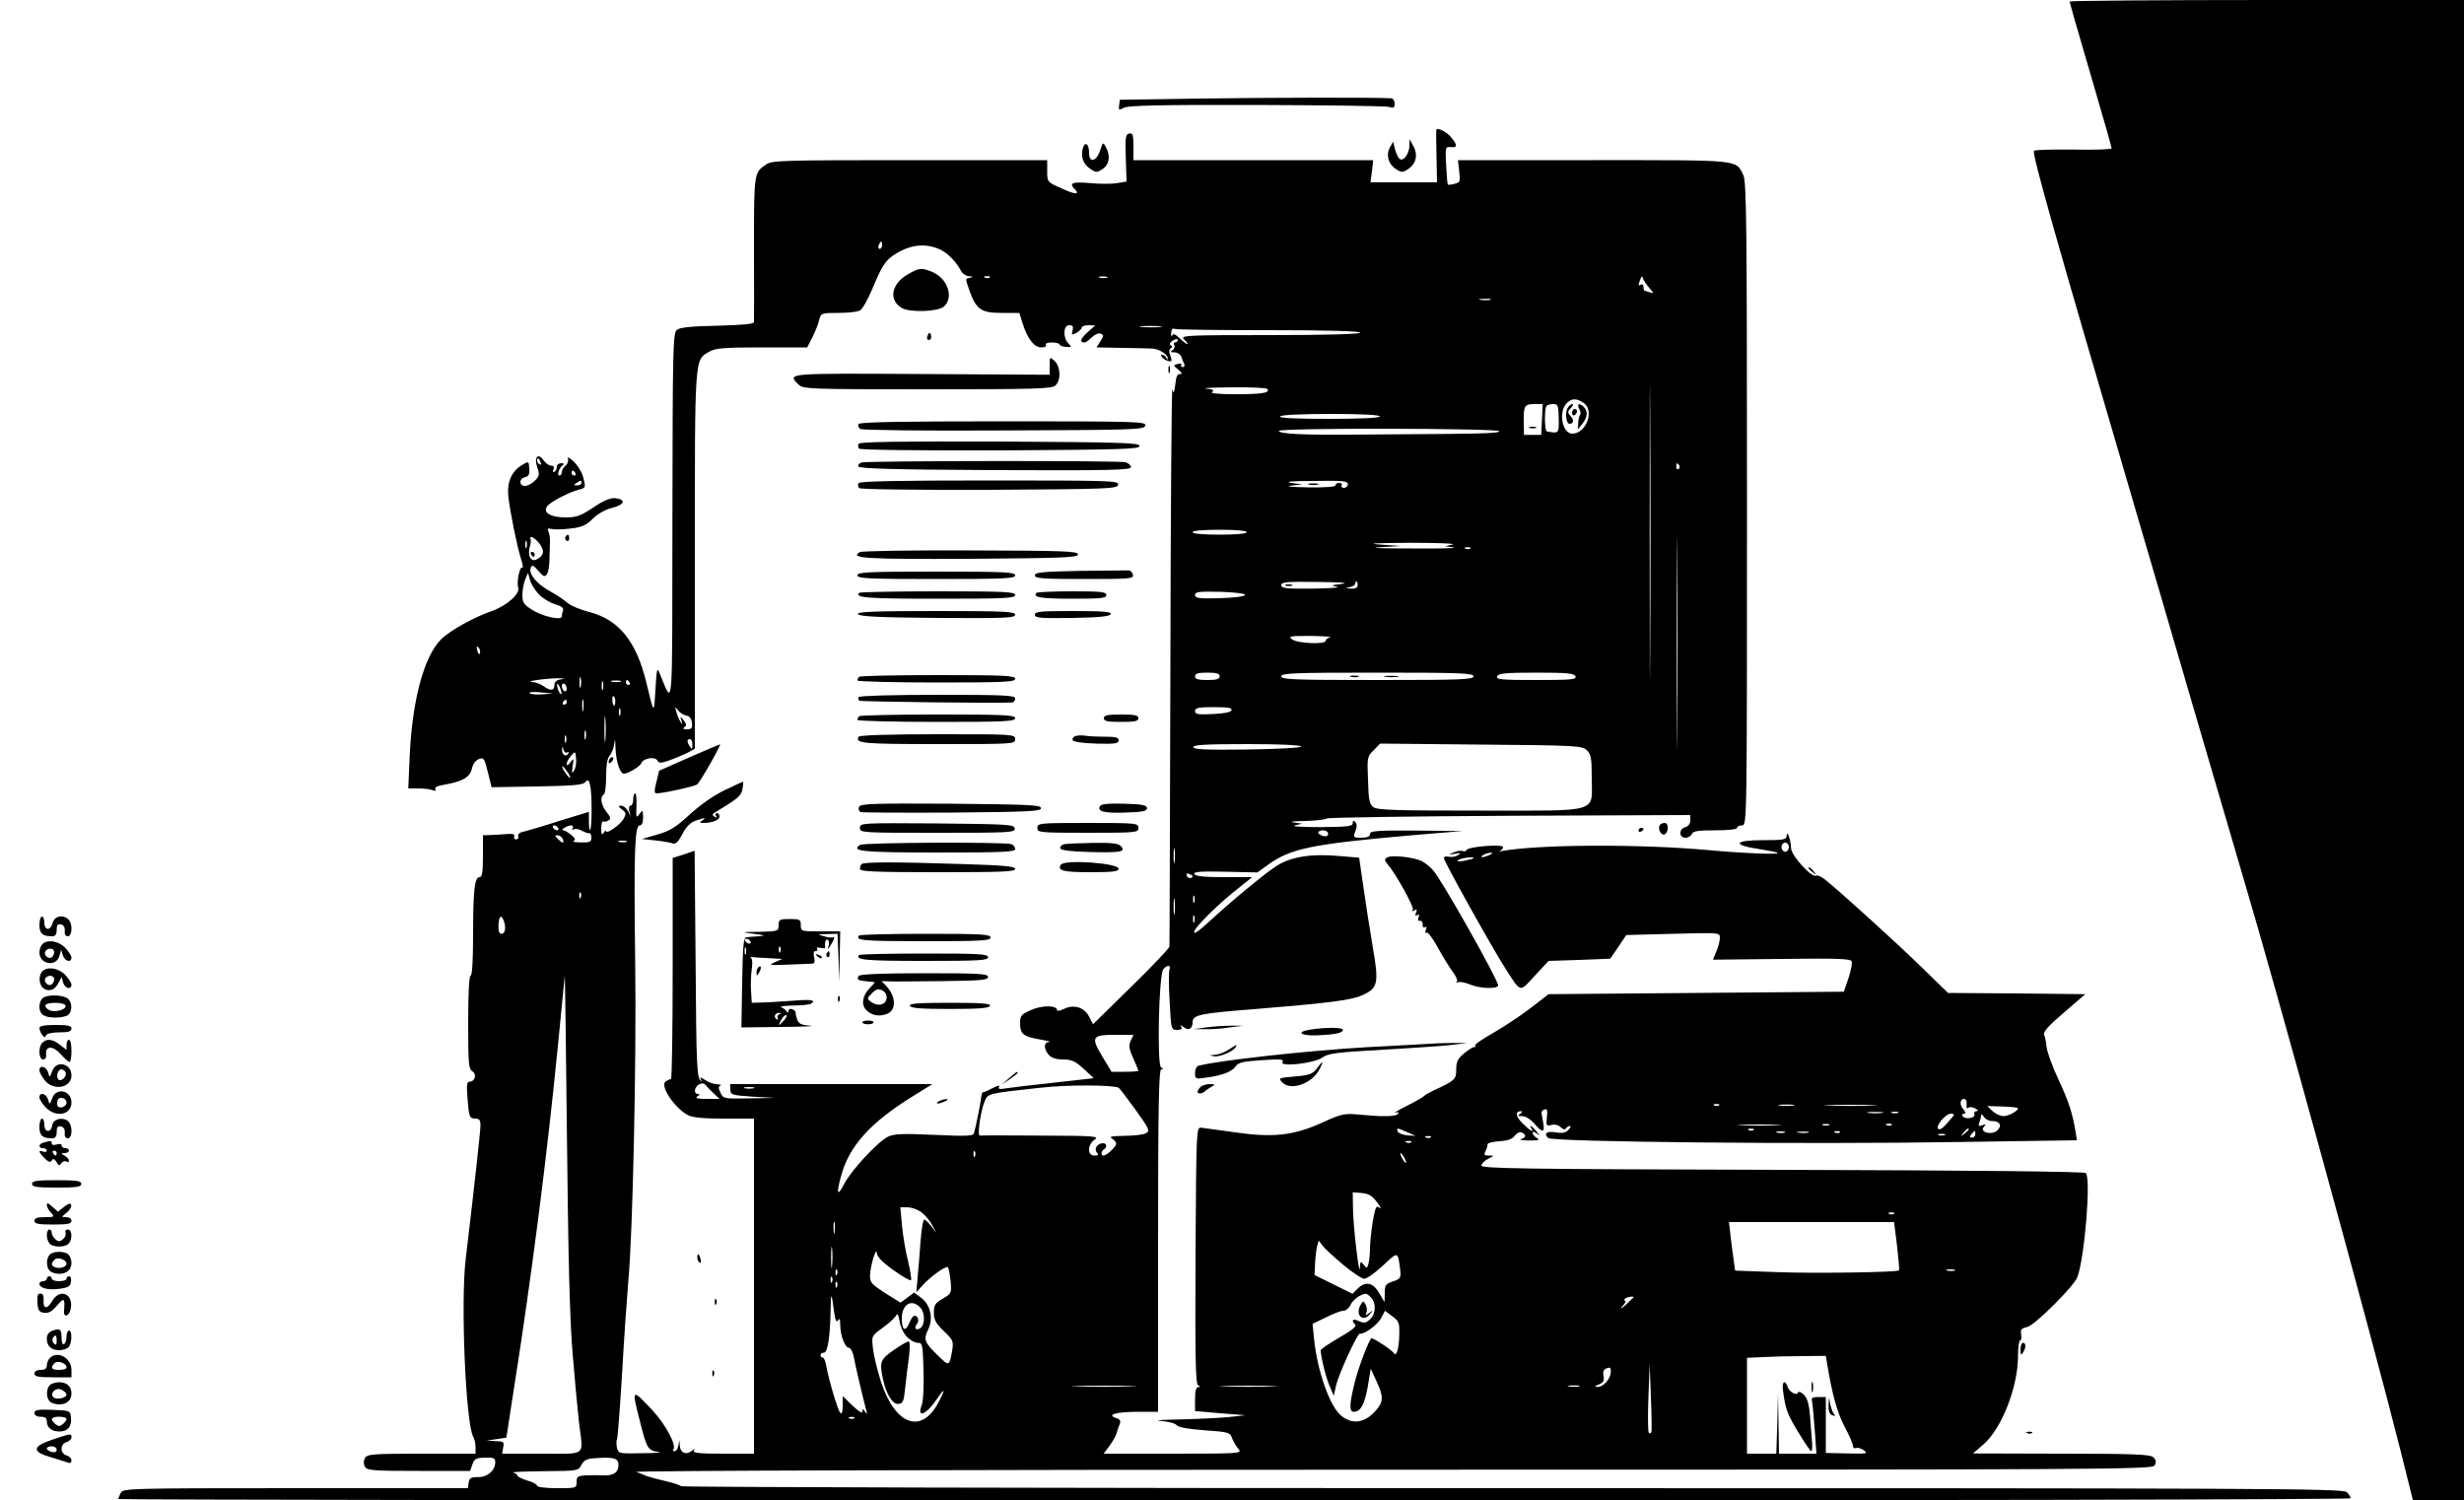<?xml version="1.0" standalone="no"?>
<!DOCTYPE svg PUBLIC "-//W3C//DTD SVG 20010904//EN"
 "http://www.w3.org/TR/2001/REC-SVG-20010904/DTD/svg10.dtd">
<svg version="1.0" xmlns="http://www.w3.org/2000/svg"
 width="1000pt" height="609pt" viewBox="0 0 1000 609"
 preserveAspectRatio="xMidYMid meet">

<g transform="translate(0,609) scale(0.1,-0.1)"
fill="#000000" stroke="none">
<path d="M8400 6084 c0 -7 16 -62 101 -353 38 -129 69 -239 69 -243 0 -4 -69
-7 -154 -5 -85 1 -158 -1 -161 -5 -10 -9 90 -360 405 -1433 60 -203 172 -588
250 -855 78 -267 166 -566 195 -665 130 -435 521 -1860 636 -2317 l52 -208
104 0 103 0 0 3045 0 3045 -800 0 c-440 0 -800 -3 -800 -6z"/>
<path d="M4870 5690 l-325 -5 -3 -22 c-3 -21 -1 -21 20 -10 18 9 150 12 539
11 283 -1 525 -4 537 -8 18 -6 22 -3 22 13 0 12 -6 21 -12 22 -50 4 -510 3
-778 -1z"/>
<path d="M5829 5562 c-1 -4 0 -53 1 -109 l2 -103 -135 0 -135 0 6 45 5 45
-487 0 -486 0 0 56 c0 47 -3 55 -17 52 -15 -3 -17 -15 -14 -99 l3 -96 -38 -6
c-21 -4 -71 -4 -111 0 -72 6 -86 0 -61 -25 23 -23 0 -22 -55 4 -57 25 -57 26
-57 70 l0 44 -558 0 c-509 0 -560 -1 -582 -17 -50 -34 -50 -31 -50 -338 1
-159 0 -295 0 -302 0 -8 -43 -12 -148 -15 -108 -2 -154 -7 -165 -17 -16 -12
-17 -79 -18 -760 -1 -822 4 -767 -51 -636 -11 28 -13 23 -18 -65 -6 -101 -5
-102 -37 30 -40 166 -111 254 -228 285 -39 10 -80 27 -93 39 -12 11 -44 32
-69 46 -54 29 -89 71 -79 95 5 14 10 12 31 -12 21 -24 26 -26 35 -13 5 8 10
35 10 60 1 25 2 56 2 70 1 14 -2 33 -6 42 -6 13 -3 15 13 11 12 -3 46 -2 77 2
45 5 63 13 89 39 20 20 51 38 80 45 51 13 57 34 12 39 -19 2 -47 -9 -88 -37
-53 -35 -69 -41 -114 -41 -62 0 -95 21 -73 47 14 17 92 58 129 66 26 7 26 9
17 46 -5 22 -23 52 -40 68 -16 15 -27 21 -23 12 3 -9 -1 -22 -10 -29 -8 -7
-15 -19 -15 -26 0 -8 -4 -14 -10 -14 -11 0 -1 32 14 42 7 5 4 8 -6 8 -10 0
-18 -6 -18 -14 0 -8 -4 -18 -10 -21 -6 -3 -7 1 -4 9 4 10 1 16 -9 16 -9 0 -23
10 -31 22 -23 32 -40 12 -25 -30 9 -26 8 -34 -8 -51 -10 -10 -27 -21 -38 -23
-27 -4 -32 28 -5 35 16 4 20 12 18 35 -2 31 -2 31 -29 15 -43 -26 -62 -70 -56
-128 7 -62 34 -196 51 -252 8 -24 10 -40 5 -37 -10 6 -23 -61 -16 -80 10 -25
-47 -75 -107 -96 -73 -25 -175 -82 -208 -117 -68 -71 -114 -243 -125 -465 l-6
-138 41 0 c22 0 48 -3 58 -7 11 -4 15 -3 11 4 -5 7 9 14 35 18 75 13 105 30
113 65 4 19 15 34 28 39 20 8 23 3 37 -53 l15 -61 185 3 c147 3 187 6 196 18
10 12 13 10 19 -13 8 -32 8 -173 0 -181 -3 -3 -5 12 -5 34 l0 39 -117 -36
c-65 -21 -131 -40 -146 -44 -18 -3 -27 -11 -24 -19 3 -7 -1 -13 -8 -13 -7 0
-11 6 -8 13 3 8 -6 11 -29 9 -18 -2 -48 -3 -65 -4 l-33 -1 0 -85 c0 -65 -3
-85 -14 -85 -20 0 -26 -54 -26 -237 0 -102 -4 -163 -10 -163 -6 0 -10 -70 -10
-190 0 -165 2 -190 17 -198 19 -11 11 -42 -11 -42 -11 0 -13 -13 -9 -62 6 -82
8 -88 33 -88 15 0 20 -7 20 -27 0 -24 -28 -276 -60 -543 -21 -175 0 -663 30
-720 6 -10 10 -30 10 -44 l0 -26 -220 0 c-200 0 -220 -2 -229 -18 -6 -11 -6
-24 0 -35 9 -15 32 -17 219 -17 l208 0 9 26 c8 23 15 27 51 28 36 1 42 -2 42
-19 -1 -34 -32 -61 -70 -60 -29 0 -36 -4 -38 -23 l-3 -22 -699 0 c-681 0 -700
-1 -710 -19 -5 -11 -10 -22 -10 -25 0 -3 2039 -6 4530 -6 2781 0 4530 4 4530
9 0 5 -7 17 -16 25 -14 15 -335 16 -3383 16 -1852 0 -3371 4 -3377 8 -5 5 -34
14 -64 21 -30 7 -64 16 -75 20 -11 5 -30 13 -43 17 -13 5 1304 9 3064 9 2916
0 3087 1 3098 17 8 13 7 21 -4 33 -13 12 -69 15 -374 15 l-359 1 41 35 c75 64
142 234 142 361 0 35 4 63 9 63 4 0 6 11 4 24 -4 19 0 25 24 30 32 8 189 164
204 203 29 78 56 400 34 422 -6 6 -440 11 -1233 13 -1071 3 -1222 5 -1220 18
2 8 14 20 28 27 25 13 25 13 2 13 -19 0 -21 3 -13 18 5 9 8 22 8 27 -1 6 20
11 47 13 35 2 54 9 63 22 8 11 20 17 28 14 20 -8 19 -22 -2 -27 -10 -3 5 -5
32 -6 38 0 46 2 33 10 -10 5 -18 15 -18 21 0 6 7 5 18 -3 14 -11 13 -10 -2 9
-20 23 -32 30 -21 12 12 -19 -5 -10 -35 20 -30 29 -32 50 -7 50 7 0 6 -4 -3
-10 -12 -8 -10 -10 8 -10 13 0 34 -13 49 -30 32 -39 44 -38 36 3 -3 17 -6 36
-7 41 0 5 5 11 13 13 10 4 12 -3 9 -31 -4 -34 -2 -37 18 -32 13 4 29 0 38 -9
9 -9 17 -11 21 -5 3 5 11 10 16 10 6 0 3 -7 -6 -16 -11 -12 -25 -14 -50 -10
-36 7 -53 -5 -31 -23 19 -16 1054 -26 1668 -16 l477 7 -5 32 c-13 79 -28 125
-70 215 -25 53 -46 112 -48 131 -2 19 -6 42 -10 50 -5 12 18 37 80 90 l87 75
-279 3 -278 2 -111 108 c-105 102 -330 306 -388 352 -15 12 -31 19 -36 16 -17
-11 -101 81 -102 111 -1 34 -17 79 -18 51 -1 -16 -12 -18 -97 -18 -117 0 -126
-19 -16 -36 40 -6 74 -13 77 -16 7 -7 -145 -1 -285 12 -279 25 -683 23 -835
-4 -11 -2 -14 -1 -7 1 6 3 12 9 12 15 0 13 -143 2 -148 -12 -2 -5 -9 -7 -16
-4 -7 3 -23 0 -37 -6 -23 -10 -22 -10 6 -5 25 4 27 3 12 -6 -10 -6 -27 -9 -38
-6 -10 3 -19 0 -19 -6 0 -13 197 -366 249 -447 65 -101 57 -99 120 -30 l56 60
125 4 125 5 33 48 32 48 190 5 c189 5 190 5 190 -16 0 -12 -6 -37 -14 -55
l-14 -34 279 3 c225 3 280 1 284 -10 3 -7 -3 -38 -13 -68 l-19 -55 -599 -5
-599 -5 -74 -57 c-40 -31 -109 -76 -152 -101 -43 -24 -76 -47 -72 -50 3 -4 1
-7 -5 -7 -6 0 -24 -12 -41 -26 -25 -21 -31 -34 -31 -64 0 -41 -4 -45 -90 -85
-19 -9 -37 -19 -40 -23 -3 -4 -34 -22 -70 -40 -36 -18 -57 -31 -47 -28 10 3
15 2 12 -3 -5 -9 -27 -12 -75 -11 -8 0 -45 3 -81 6 -62 6 -73 4 -150 -31 -118
-54 -202 -63 -355 -41 -66 9 -128 18 -139 19 -20 2 -20 -5 -23 -517 -2 -409 0
-521 10 -528 10 -6 10 -8 1 -8 -9 0 -13 -16 -13 -49 l0 -48 103 -9 102 -8 -65
-7 c-36 -4 -126 -8 -200 -10 -74 -1 -110 -4 -80 -6 30 -2 60 -10 65 -17 7 -9
47 -16 113 -21 100 -7 104 -8 113 -34 6 -14 18 -34 26 -43 15 -17 2 -18 -266
-18 l-282 0 24 32 c13 18 27 42 29 53 3 11 9 27 13 37 4 11 0 18 -16 23 -40
13 2 25 89 25 l82 0 0 695 c0 549 3 695 13 695 9 0 9 2 -1 8 -17 11 -9 376 9
398 16 19 33 18 25 -2 -3 -9 -3 -67 1 -130 6 -112 6 -114 30 -114 17 0 22 4
17 13 -6 8 -3 8 9 -1 20 -17 37 -8 37 19 0 30 30 36 247 53 297 24 394 36 440
56 66 29 70 48 44 198 -12 70 -29 180 -38 244 l-17 117 -72 6 c-122 12 -207
-2 -267 -42 -55 -37 -184 -144 -278 -231 -40 -36 -56 -46 -52 -32 6 21 100
114 185 180 l50 40 -115 0 c-83 0 -116 4 -120 13 -3 9 25 11 126 9 l130 -3 43
31 c93 67 177 84 584 120 l205 17 -187 2 c-161 1 -188 -1 -188 -14 0 -10 -11
-15 -35 -15 -33 0 -34 1 -24 27 7 18 6 30 -1 37 -7 7 -10 5 -10 -5 0 -13 -22
-15 -132 -16 -74 0 -120 3 -103 7 l30 7 -35 5 c-20 3 0 5 47 6 45 1 84 6 87
10 2 4 336 9 740 11 l736 3 0 -22 c0 -13 -8 -24 -20 -27 -27 -7 -27 -43 0 -43
11 0 23 7 26 15 5 12 25 15 95 15 53 0 89 4 89 10 0 6 9 10 20 10 20 0 20 7
20 1305 0 1139 -2 1310 -15 1335 -32 63 -6 60 -609 60 l-549 0 5 -45 c5 -41 4
-46 -19 -51 -13 -4 -25 -5 -27 -3 -2 2 -5 38 -7 79 -4 73 -3 75 19 73 27 -3
28 7 2 39 -19 24 -59 43 -61 30z m-2249 -467 c0 -8 -4 -15 -10 -15 -5 0 -7 7
-4 15 4 8 8 15 10 15 2 0 4 -7 4 -15z m240 -20 c29 -15 62 -50 79 -82 6 -13
22 -24 34 -24 17 -1 18 -2 5 -6 -22 -5 -21 -1 -3 -54 27 -75 47 -89 130 -89
l72 0 13 -42 c20 -63 47 -98 76 -98 14 0 22 4 19 10 -4 6 7 10 24 10 17 0 31
-4 31 -8 0 -4 12 -9 26 -10 23 -2 24 0 10 14 -23 23 -21 74 3 74 15 0 18 -5
14 -21 -5 -19 -4 -20 16 -10 11 7 21 16 21 21 0 6 12 10 28 10 l27 -1 -32 -28
c-29 -27 -33 -41 -11 -41 4 0 17 9 29 21 11 11 27 18 36 15 13 -6 13 -9 -1
-31 l-16 -25 107 -2 c60 -1 115 -2 123 -3 25 -2 60 -25 59 -38 0 -9 -2 -9 -6
1 -2 6 -10 12 -16 12 -16 0 9 -23 27 -26 12 -2 13 3 6 22 -6 15 -6 26 1 30 8
5 8 8 0 13 -6 4 -3 11 9 19 12 7 20 8 20 2 0 -5 -5 -10 -11 -10 -5 0 -7 -5 -3
-11 3 -6 0 -15 -7 -20 -11 -7 -9 -9 7 -9 12 0 24 -8 28 -17 3 -10 9 -24 12
-30 3 -7 1 -13 -6 -13 -6 0 -9 4 -6 9 4 5 -3 7 -14 4 -19 -5 -19 -6 3 -24 14
-12 17 -18 7 -17 -11 2 -17 -9 -20 -42 -5 -36 -7 -40 -12 -20 -3 14 -7 -487
-8 -1112 -2 -626 -3 -1144 -4 -1150 -1 -7 -71 -81 -156 -164 l-154 -151 -16
31 c-19 38 -63 51 -102 31 -15 -7 -28 -10 -28 -5 0 20 -60 21 -105 1 -41 -18
-45 -23 -45 -54 0 -44 13 -54 81 -66 30 -5 46 -9 37 -10 -23 -1 -23 -29 -1
-53 11 -12 30 -18 58 -18 34 0 49 -7 83 -38 l41 -38 -159 -18 c-88 -9 -176
-20 -196 -23 -28 -5 -35 -3 -29 6 4 7 -7 5 -26 -5 -19 -10 -36 -18 -39 -17 -3
1 -6 -6 -7 -15 -1 -17 -22 -124 -30 -151 -3 -12 -31 -13 -163 -7 -131 6 -164
4 -187 -8 -44 -23 -148 -136 -177 -191 -29 -57 -33 -39 -10 41 34 116 118 209
289 315 l79 49 -410 0 -411 0 1 -22 c1 -22 6 -23 91 -29 l90 -5 -105 -2 c-102
-2 -105 -1 -116 23 -9 18 -9 25 0 29 6 2 0 5 -14 5 -14 1 -36 9 -49 18 -18 12
-22 13 -16 2 4 -8 4 -11 0 -6 -17 15 -19 49 -22 488 l-4 446 -44 -15 -45 -14
0 -449 c0 -247 -3 -449 -7 -449 -5 0 -14 -4 -21 -9 -26 -16 35 -108 90 -137
19 -10 63 -14 148 -14 l120 0 0 -680 0 -680 -126 0 c-97 0 -124 3 -118 13 6 8
3 8 -9 -2 -22 -18 -47 -7 -48 21 l-2 23 -4 -23 c-2 -12 -9 -22 -15 -22 -6 0
-9 3 -6 6 16 15 -29 101 -84 160 -86 91 -86 92 -48 -56 25 -99 31 -108 73
-113 18 -2 -12 -5 -65 -5 -96 -2 -98 -2 -104 22 -3 14 -3 29 0 34 3 5 12 127
21 273 8 145 20 311 25 369 18 195 33 882 28 1285 -6 457 -2 565 18 565 9 0
14 11 14 33 -1 30 -2 31 -15 13 -13 -17 -14 -15 -12 32 1 29 -1 52 -5 52 -5 0
-8 -11 -8 -25 0 -14 -5 -25 -11 -25 -6 0 -8 -10 -5 -22 l6 -23 -11 23 c-7 12
-19 22 -28 22 -13 -1 -13 -3 3 -15 17 -13 18 -18 7 -38 -13 -24 -71 -65 -71
-50 0 4 -5 1 -10 -7 -7 -11 -10 -7 -10 18 0 18 4 31 8 28 4 -2 14 -1 21 4 11
6 10 13 -8 35 -22 29 -27 60 -11 70 6 3 10 37 10 75 0 46 5 73 14 83 8 8 16
29 19 48 3 25 4 21 5 -18 2 -53 18 -103 34 -103 17 0 66 29 71 43 8 20 56 28
65 10 7 -11 14 -11 49 1 22 8 55 22 72 30 l31 17 0 765 c0 840 -2 811 59 847
25 14 58 17 213 17 l184 0 22 43 c11 23 24 54 27 70 7 26 9 27 77 27 38 0 78
4 88 10 10 5 32 44 50 87 41 98 54 118 97 144 62 38 125 43 183 14z m197 -111
c-3 -3 -12 -4 -19 -1 -8 3 -5 6 6 6 11 1 17 -2 13 -5z m476 -1 c-7 -2 -21 -2
-30 0 -10 3 -4 5 12 5 17 0 24 -2 18 -5z m2201 -42 c18 -21 19 -23 3 -18 -10
4 -21 7 -23 7 -2 0 -4 7 -4 16 0 8 -4 12 -10 9 -12 -7 -12 -3 -3 21 5 14 8 15
11 3 3 -7 14 -25 26 -38z m3 -1474 c-1 -265 -2 -48 -2 483 0 531 1 748 2 482
2 -265 2 -699 0 -965z m-649 1426 c-10 -2 -28 -2 -40 0 -13 2 -5 4 17 4 22 1
32 -1 23 -4z m-1340 -110 c-21 -2 -55 -2 -75 0 -21 2 -4 4 37 4 41 0 58 -2 38
-4z m443 -13 c239 0 369 -4 369 -10 0 -6 -129 -10 -366 -10 -332 0 -364 -1
-350 -16 29 -28 17 -28 -13 0 -21 20 -30 24 -34 14 -3 -7 -4 -3 -4 10 1 15 6
21 15 17 7 -3 180 -5 383 -5z m-7 -239 c10 -16 -23 -21 -132 -21 -69 0 -102 4
-93 9 11 7 4 11 -25 14 -21 2 25 4 103 5 78 1 144 -2 147 -7z m1284 -57 c44
-31 9 -124 -47 -124 -40 0 -57 86 -24 122 20 22 42 23 71 2z m-170 -66 l-3
-63 -35 0 -35 0 -1 50 c-1 68 3 75 43 75 l34 0 -3 -62z m68 3 c1 -61 1 -61
-48 -52 -10 1 -11 95 -1 104 3 4 16 7 27 7 19 0 21 -6 22 -59z m-726 9 c0 -6
-75 -10 -206 -10 -134 0 -203 3 -199 10 4 6 83 10 206 10 126 0 199 -4 199
-10z m485 -60 c4 -7 -64 -10 -197 -11 -112 -1 -286 -2 -388 -3 -209 -2 -310 3
-310 15 0 13 887 11 895 -1z m-3891 -126 c3 -8 2 -12 -4 -9 -6 3 -10 10 -10
16 0 14 7 11 14 -7z m4621 -13 c3 -5 2 -12 -3 -15 -5 -3 -9 1 -9 9 0 17 3 19
12 6z m-4480 -31 c3 -5 1 -10 -4 -10 -6 0 -11 5 -11 10 0 6 2 10 4 10 3 0 8
-4 11 -10z m4472 -1037 c-1 -192 -2 -35 -2 347 0 382 1 539 2 348 2 -192 2
-504 0 -695z m-4447 997 c0 -5 -8 -10 -17 -10 -15 0 -16 2 -3 10 19 12 20 12
20 0z m3110 -5 c0 -8 -7 -15 -16 -15 -8 0 -12 5 -9 10 3 6 -1 10 -9 10 -9 0
-16 -4 -16 -10 0 -6 -43 -9 -112 -8 -65 1 -94 4 -68 7 l45 5 -45 6 c-29 5 3 8
93 8 116 2 137 0 137 -13z m-410 -195 c0 -6 -43 -10 -110 -10 -67 0 -110 4
-110 10 0 6 43 10 110 10 67 0 110 -4 110 -10z m-2871 -46 c22 -28 19 -49 -10
-64 -24 -13 -39 14 -29 51 5 15 6 30 2 33 -3 3 0 6 6 6 6 0 20 -12 31 -26z
m-52 -16 c-3 -7 -5 -2 -5 12 0 14 2 19 5 13 2 -7 2 -19 0 -25z m3758 12 l-30
-7 35 -5 c19 -3 -59 -5 -175 -4 -115 0 -172 2 -125 5 l85 5 -85 6 c-58 4 -20
6 120 7 113 0 192 -3 175 -7z m72 -16 c-3 -3 -12 -4 -19 -1 -8 3 -5 6 6 6 11
1 17 -2 13 -5z m-3780 -186 c15 -16 44 -34 65 -40 27 -8 37 -16 33 -26 -3 -7
-5 -18 -5 -24 0 -18 -82 1 -122 28 -32 20 -38 30 -38 58 0 19 5 47 11 63 l12
28 8 -29 c4 -16 20 -42 36 -58z m3258 42 c-44 -5 -46 -7 -20 -11 17 -4 -27 -7
-97 -8 -108 -1 -128 1 -128 14 0 13 22 15 148 13 95 -1 129 -3 97 -8z m65 -5
c0 -10 -9 -15 -27 -14 -24 2 -25 2 -5 6 12 2 22 9 22 14 0 5 2 9 5 9 3 0 5 -7
5 -15z m-457 -40 c-2 -6 -47 -11 -103 -13 -85 -2 -100 0 -100 13 0 13 15 15
103 13 61 -2 101 -7 100 -13z m345 -172 c-10 -2 -18 -9 -18 -14 0 -15 -114
-11 -136 6 -17 13 -10 14 76 14 52 -1 87 -3 78 -6z m-3450 -64 c-3 -8 -7 -3
-11 10 -4 17 -3 21 5 13 5 -5 8 -16 6 -23z m3002 -94 c0 -11 -12 -15 -50 -15
-38 0 -50 4 -50 15 0 11 12 15 50 15 38 0 50 -4 50 -15z m1030 0 c0 -13 -50
-15 -390 -15 -340 0 -390 2 -390 15 0 13 50 15 390 15 340 0 390 -2 390 -15z
m414 0 c5 -13 -17 -15 -159 -15 -142 0 -164 2 -159 15 5 12 32 15 159 15 127
0 154 -3 159 -15z m-4037 -42 c-3 -10 -5 -2 -5 17 0 19 2 27 5 18 2 -10 2 -26
0 -35z m-79 30 c-20 -3 -28 -10 -28 -24 0 -23 -17 -24 -44 -4 -11 8 -31 16
-45 17 -36 2 54 15 104 15 27 0 31 -1 13 -4z m169 -40 c-3 -10 -5 -4 -5 12 0
17 2 24 5 18 2 -7 2 -21 0 -30z m71 30 c-10 -2 -26 -2 -35 0 -10 3 -2 5 17 5
19 0 27 -2 18 -5z m37 -3 c3 -5 1 -10 -4 -10 -6 0 -11 5 -11 10 0 6 2 10 4 10
3 0 8 -4 11 -10z m-276 -45 c0 -5 -4 -3 -9 5 -5 8 -9 22 -9 30 0 16 17 -16 18
-35z m21 19 c0 -8 -4 -12 -10 -9 -5 3 -10 13 -10 21 0 8 5 12 10 9 6 -3 10
-13 10 -21z m-99 -22 c-24 -2 -47 0 -52 5 -4 4 15 6 44 3 l52 -5 -44 -3z m296
-32 c-2 -23 -10 -17 -12 10 -1 10 2 17 6 14 4 -2 7 -13 6 -24z m-130 -32 c-2
-13 -4 -5 -4 17 -1 22 1 32 4 23 2 -10 2 -28 0 -40z m-67 32 c0 -5 -5 -10 -11
-10 -5 0 -7 5 -4 10 3 6 8 10 11 10 2 0 4 -4 4 -10z m217 -52 c-3 -7 -5 -2 -5
12 0 14 2 19 5 13 2 -7 2 -19 0 -25z m268 -2 c13 -2 21 -12 23 -29 3 -22 -1
-27 -20 -27 -15 0 -19 3 -11 8 10 6 10 12 -2 28 -15 19 -15 19 -9 -1 4 -15 3
-17 -4 -5 -5 8 -13 26 -17 40 -6 23 -6 23 7 7 7 -10 22 -19 33 -21z m2213 22
c-3 -9 -30 -14 -76 -16 -60 -3 -72 -1 -72 12 0 13 13 16 76 16 56 0 75 -3 72
-12z m-2541 -120 c-2 -24 -4 -5 -4 42 0 47 2 66 4 43 2 -24 2 -62 0 -85z m-80
5 c-3 -10 -5 -4 -5 12 0 17 2 24 5 18 2 -7 2 -21 0 -30z m-80 -15 c-3 -7 -5
-2 -5 12 0 14 2 19 5 13 2 -7 2 -19 0 -25z m513 -10 c0 -19 -2 -20 -10 -8 -13
19 -13 30 0 30 6 0 10 -10 10 -22z m2470 -8 c0 -5 -87 -10 -218 -12 -170 -2
-219 0 -219 10 0 9 51 12 219 12 133 0 218 -4 218 -10z m1159 -14 c18 -17 21
-31 21 -113 0 -145 41 -133 -453 -133 -341 0 -417 2 -433 14 -16 12 -20 29
-22 110 -4 92 -3 96 23 121 l26 27 409 -4 c383 -3 410 -5 429 -22z m-4137 -10
c7 4 8 2 4 -5 -10 -15 -26 -4 -25 17 1 15 2 15 6 -1 2 -9 9 -14 15 -11z m28
-73 c-9 -15 -10 -12 -6 17 5 33 5 34 -9 16 -10 -13 -15 -15 -15 -6 0 7 8 22
18 33 17 19 17 19 20 -12 2 -17 -2 -39 -8 -48z m-25 -9 c9 -15 12 -23 6 -20
-11 7 -35 46 -28 46 3 0 12 -12 22 -26z m-40 -224 c3 -5 2 -10 -4 -10 -5 0
-13 5 -16 10 -3 6 -2 10 4 10 5 0 13 -4 16 -10z m59 -2 c-4 -7 -3 -8 4 -4 6 4
22 1 34 -6 13 -7 26 -11 31 -10 4 1 7 -7 7 -18 0 -17 -6 -20 -42 -19 -24 0
-37 3 -30 6 9 3 7 10 -9 24 -12 10 -27 19 -33 19 -15 0 16 20 32 20 7 0 10 -5
6 -12z m3066 -22 c0 -9 -7 -12 -20 -9 -11 3 -20 9 -20 14 0 5 9 9 20 9 11 0
20 -6 20 -14z m-3106 -21 c3 -8 3 -15 0 -15 -3 0 -12 7 -20 15 -13 13 -13 15
-1 15 8 0 17 -7 21 -15z m259 -12 c-7 -2 -21 -2 -30 0 -10 3 -4 5 12 5 17 0
24 -2 18 -5z m4717 -21 c0 -10 -7 -19 -15 -19 -8 0 -15 9 -15 19 0 10 7 18 15
18 8 0 15 -8 15 -18z m-2493 -59 c-2 -16 -4 -5 -4 22 0 28 2 40 4 28 2 -13 2
-35 0 -50z m1278 27 c-27 -12 -43 -12 -25 0 8 5 22 9 30 9 10 0 8 -3 -5 -9z
m-66 -14 c-2 -2 -20 -6 -39 -10 -25 -4 -31 -3 -20 4 14 9 69 15 59 6z m-1139
-71 c0 -12 -19 -12 -23 0 -4 9 -1 12 9 8 7 -3 14 -7 14 -8z m-2483 -87 c-3 -8
-6 -5 -6 6 -1 11 2 17 5 13 3 -3 4 -12 1 -19z m2410 -65 c-2 -16 -4 -3 -4 27
0 30 2 43 4 28 2 -16 2 -40 0 -55z m80 45 c-3 -7 -5 -2 -5 12 0 14 2 19 5 13
2 -7 2 -19 0 -25z m0 -80 c-3 -7 -5 -2 -5 12 0 14 2 19 5 13 2 -7 2 -19 0 -25z
m-2803 6 c11 -27 6 -54 -8 -54 -10 0 -14 10 -13 35 2 37 11 45 21 19z m280
-1759 c9 -110 21 -236 26 -280 17 -139 35 -125 -151 -125 l-161 0 4 25 c5 23
2 25 -31 26 l-36 2 40 6 40 6 27 175 c75 473 140 983 183 1424 14 143 26 267
27 275 1 9 5 -288 9 -659 5 -478 11 -733 23 -875z m2265 1271 c-9 -19 -7 -33
10 -71 12 -26 21 -49 21 -51 0 -2 -24 -4 -54 -4 l-55 0 -36 60 c-49 81 -44 90
49 90 l76 0 -11 -24z m-1691 -215 l22 -21 -52 0 c-38 0 -49 3 -38 10 10 6 11
10 3 10 -19 0 -16 27 4 39 12 6 20 5 28 -4 5 -7 20 -22 33 -34z m1642 24 c5
-3 35 -43 69 -90 56 -78 59 -85 41 -95 -10 -5 -49 -10 -87 -10 -51 -1 -64 -3
-50 -11 9 -5 17 -15 17 -21 0 -12 -38 -48 -52 -48 -11 0 -10 17 2 25 14 9 12
25 -3 25 -23 0 -38 -22 -26 -37 9 -10 7 -13 -10 -13 -29 0 -28 44 1 64 21 15
3 16 -217 17 -132 1 -244 1 -248 0 -12 -2 2 96 18 136 15 36 8 34 225 58 111
13 300 12 320 0z m-1482 -2 c-10 -2 -26 -2 -35 0 -10 3 -2 5 17 5 19 0 27 -2
18 -5z m4923 -55 c1 -7 1 -17 0 -21 -1 -5 3 -6 9 -2 5 3 18 1 27 -4 12 -7 13
-10 4 -11 -7 0 -11 -6 -8 -13 6 -15 -39 -22 -48 -7 -3 6 -1 10 6 10 8 0 7 5
-3 18 -16 17 -14 42 3 42 5 0 10 -6 10 -12z m-1004 -14 c-3 -3 -12 -4 -19 -1
-8 3 -5 6 6 6 11 1 17 -2 13 -5z m301 -1 c-16 -2 -40 -2 -55 0 -16 2 -3 4 27
4 30 0 43 -2 28 -4z m320 0 c-49 -2 -127 -2 -175 0 -49 1 -9 3 87 3 96 0 136
-2 88 -3z m592 -11 c0 -11 -37 -31 -58 -32 -13 0 -33 9 -45 20 l-22 21 63 -2
c34 -1 62 -4 62 -7z m-552 -19 c-16 -2 -40 -2 -55 0 -16 2 -3 4 27 4 30 0 43
-2 28 -4z m65 0 c-7 -2 -19 -2 -25 0 -7 3 -2 5 12 5 14 0 19 -2 13 -5z m227
-7 c0 -3 -13 -19 -29 -36 -19 -22 -31 -28 -36 -20 -8 13 32 60 52 60 7 0 13
-2 13 -4z m155 -26 c31 0 41 -18 22 -37 -21 -22 -75 -9 -56 13 10 12 9 13 -6
7 -15 -5 -17 -3 -12 11 4 10 7 23 7 29 0 7 5 4 11 -5 5 -10 21 -18 34 -18z
m-872 -17 c-40 -2 -106 -2 -145 0 -40 1 -8 3 72 3 80 0 112 -2 73 -3z m210 0
c-7 -2 -19 -2 -25 0 -7 3 -2 5 12 5 14 0 19 -2 13 -5z m254 1 c-3 -3 -12 -4
-19 -1 -8 3 -5 6 6 6 11 1 17 -2 13 -5z m-1966 -29 l34 -15 -34 2 c-19 2 -36
9 -39 16 -5 15 -1 15 39 -3z m1406 9 c-3 -3 -12 -4 -19 -1 -8 3 -5 6 6 6 11 1
17 -2 13 -5z m873 2 c0 -2 -8 -10 -17 -17 -16 -13 -17 -12 -4 4 13 16 21 21
21 13z m-747 -13 c-7 -2 -21 -2 -30 0 -10 3 -4 5 12 5 17 0 24 -2 18 -5z m95
0 c-10 -2 -28 -2 -40 0 -13 2 -5 4 17 4 22 1 32 -1 23 -4z m129 1 c-3 -3 -12
-4 -19 -1 -8 3 -5 6 6 6 11 1 17 -2 13 -5z m550 -7 c0 -8 -6 -14 -14 -14 -9 0
-10 4 -2 14 6 7 12 13 14 13 1 0 2 -6 2 -13z m-124 -4 c-7 -2 -19 -2 -25 0 -7
3 -2 5 12 5 14 0 19 -2 13 -5z m-2086 -9 c-3 -3 -12 -4 -19 -1 -8 3 -5 6 6 6
11 1 17 -2 13 -5z m-80 -20 c-3 -3 -12 -4 -19 -1 -8 3 -5 6 6 6 11 1 17 -2 13
-5z m-1770 -56 c-3 -8 -6 -5 -6 6 -1 11 2 17 5 13 3 -3 4 -12 1 -19z m1743 -8
c6 -11 8 -20 6 -20 -3 0 -10 9 -16 20 -6 11 -8 20 -6 20 3 0 10 -9 16 -20z
m-111 -180 c14 -19 19 -29 10 -22 -14 11 -17 4 -28 -57 -6 -39 -11 -87 -11
-108 0 -21 -3 -48 -6 -61 -6 -21 -7 -21 -20 -5 -12 16 -13 15 -15 -12 -2 -46
-28 172 -28 243 l-1 63 36 -3 c28 -2 43 -11 63 -38z m-1851 -39 c15 -11 35
-34 45 -53 l18 -33 -21 28 c-12 15 -25 27 -29 27 -5 0 -11 -39 -15 -87 -3 -49
-9 -115 -12 -148 l-5 -60 23 26 c32 36 97 83 105 76 3 -4 8 -29 11 -56 4 -49
4 -51 -32 -72 -31 -18 -36 -26 -36 -57 0 -28 8 -43 40 -74 37 -35 40 -41 35
-76 -12 -68 -13 -68 -56 -26 -58 56 -62 67 -42 108 22 46 9 101 -29 129 l-28
21 -28 -21 -27 -20 -63 39 c-55 36 -62 43 -61 71 1 40 26 122 28 90 1 -14 22
-36 67 -68 36 -26 68 -44 71 -41 3 3 -2 36 -11 74 -10 38 -21 103 -25 145 l-7
77 29 0 c16 0 41 -9 55 -19z m3949 -7 c-3 -3 -12 -4 -19 -1 -8 3 -5 6 6 6 11
1 17 -2 13 -5z m-4300 -76 c-2 -13 -4 -5 -4 17 -1 22 1 32 4 23 2 -10 2 -28 0
-40z m4312 -54 c6 -53 10 -98 8 -100 -8 -8 -349 -13 -498 -7 l-167 6 -5 36
c-3 20 -9 64 -13 99 l-7 62 335 0 335 0 12 -96z m-4322 -81 c-2 -21 -4 -6 -4
32 0 39 2 55 4 38 2 -18 2 -50 0 -70z m2075 3 c37 -31 75 -56 85 -56 10 0 44
24 76 54 62 58 60 59 70 -21 3 -29 0 -34 -30 -44 -29 -9 -33 -15 -33 -47 l-1
-37 -22 37 c-25 44 -56 49 -88 17 l-20 -20 -77 38 -77 38 2 45 c1 25 5 56 8
70 l7 25 16 -21 c9 -12 47 -47 84 -78z m-2055 -38 c-3 -8 -6 -5 -6 6 -1 11 2
17 5 13 3 -3 4 -12 1 -19z m4536 15 c-7 -2 -21 -2 -30 0 -10 3 -4 5 12 5 17 0
24 -2 18 -5z m-4556 -45 c-3 -8 -6 -5 -6 6 -1 11 2 17 5 13 3 -3 4 -12 1 -19z
m20 -20 c-3 -8 -6 -5 -6 6 -1 11 2 17 5 13 3 -3 4 -12 1 -19z m-12 -102 c5
-35 9 -45 16 -35 6 10 9 5 9 -17 0 -43 19 -94 35 -94 7 0 16 -17 20 -37 6 -34
37 -167 51 -218 4 -16 3 -17 -5 -5 -9 13 -11 13 -11 0 0 -8 -16 2 -40 25 l-40
39 0 -39 c0 -26 -3 -36 -10 -29 -10 10 -47 135 -57 192 -3 17 -9 32 -14 32 -5
0 -9 5 -9 10 0 6 6 10 14 10 15 0 25 64 27 175 1 73 4 72 14 -9z m2179 58 c22
-22 20 -67 -4 -89 -17 -15 -24 -16 -45 -7 -25 12 -33 4 -15 -14 7 -7 -14 -24
-65 -53 -41 -24 -75 -47 -75 -51 0 -25 21 -111 36 -145 l17 -40 9 40 c9 44 87
215 97 212 17 -4 73 37 86 63 l16 30 29 -22 c27 -19 30 -27 29 -72 -1 -60 -12
-96 -23 -77 -9 13 -86 64 -91 59 -12 -14 -50 -113 -66 -175 -23 -91 -24 -123
-5 -123 28 0 44 30 57 102 l12 73 23 -50 c29 -62 29 -83 1 -116 -46 -55 -98
-63 -145 -24 -46 39 -96 182 -109 311 l-6 61 54 26 c29 15 61 27 71 27 10 0
23 11 29 24 10 21 40 43 61 45 4 1 14 -6 22 -15z m1066 1 c0 -1 -15 -14 -32
-31 -18 -16 -24 -19 -14 -6 11 12 16 22 12 22 -4 0 -5 4 -2 8 4 7 36 13 36 7z
m-2896 -41 c20 -19 21 -68 3 -83 -18 -14 -30 -2 -16 15 11 13 5 34 -10 34 -5
0 -14 -13 -21 -30 -16 -38 -30 -29 -30 19 0 57 39 81 74 45z m-54 -119 c13
-14 33 -25 44 -25 20 0 21 -6 24 -113 2 -62 -1 -124 -7 -139 -22 -57 19 -40
63 26 31 46 34 40 6 -13 -68 -134 -176 -97 -234 79 -15 47 -30 108 -33 136 -6
52 -6 52 38 84 24 17 48 39 54 48 7 14 10 10 16 -21 3 -20 16 -49 29 -62z
m3736 -114 c19 -117 40 -194 70 -251 19 -35 34 -71 34 -78 0 -8 6 -12 13 -9 7
3 22 -2 32 -10 18 -12 11 -14 -67 -12 l-88 2 0 113 0 114 -31 0 c-24 0 -29 -4
-25 -17 2 -10 7 -62 11 -115 l7 -98 -76 0 -76 0 -2 123 -2 122 -3 -123 -4
-122 -59 0 -60 0 0 195 0 194 63 3 c34 2 106 4 159 4 l98 1 6 -36z m-714 -274
c-2 -4 -6 -5 -10 -3 -4 2 -5 66 -2 143 l5 138 5 -135 c3 -74 4 -138 2 -143z
m-165 241 c-3 -28 -32 -58 -54 -57 -13 0 -12 3 6 10 18 7 22 15 19 34 -5 22 3
32 24 34 4 1 7 -9 5 -21z m-1949 -55 c-60 -2 -156 -2 -215 0 -60 1 -11 3 107
3 118 0 167 -2 108 -3z m575 0 c-51 -2 -136 -2 -190 0 -54 1 -12 3 92 3 105 0
149 -2 98 -3z m1245 0 c-10 -2 -28 -2 -40 0 -13 2 -5 4 17 4 22 1 32 -1 23 -4z
m-2941 -129 c-3 -3 -12 -4 -19 -1 -8 3 -5 6 6 6 11 1 17 -2 13 -5z m-957 -189
c0 -31 -20 -45 -61 -43 -19 1 -51 1 -71 0 -33 -2 -38 -5 -38 -27 0 -25 -1 -25
-80 -25 -44 0 -80 4 -80 10 0 5 -18 15 -40 21 -22 7 -40 16 -40 20 0 4 -8 10
-17 12 -10 3 45 5 123 6 138 1 141 1 154 26 10 19 22 25 59 27 72 5 91 -1 91
-27z"/>
<path d="M3685 4977 c-69 -39 -80 -107 -23 -138 34 -18 146 -14 169 7 41 37
15 114 -47 140 -44 18 -52 18 -99 -9z"/>
<path d="M3766 4731 c-4 -7 -5 -15 -2 -18 9 -9 19 4 14 18 -4 11 -6 11 -12 0z"/>
<path d="M4260 4606 l0 -37 -520 3 c-551 3 -546 4 -500 -42 19 -19 33 -20 524
-20 445 0 506 2 520 16 23 22 20 77 -4 99 -20 18 -20 17 -20 -19z"/>
<path d="M4742 4590 c0 -14 2 -19 5 -12 2 6 2 18 0 25 -3 6 -5 1 -5 -13z"/>
<path d="M3484 4369 c-3 -6 0 -15 7 -20 8 -5 269 -8 584 -6 534 2 570 3 573
20 3 16 -30 17 -577 17 -415 0 -582 -3 -587 -11z"/>
<path d="M3485 4289 c-4 -6 -3 -15 2 -20 5 -5 239 -8 574 -7 493 3 564 5 564
18 0 13 -71 15 -567 18 -402 1 -569 -1 -573 -9z"/>
<path d="M3497 4213 c-10 -3 -16 -10 -14 -16 3 -9 146 -13 555 -15 466 -2 552
0 552 12 0 7 -10 16 -22 20 -27 7 -1044 6 -1071 -1z"/>
<path d="M3484 4129 c-3 -6 -2 -15 3 -20 5 -5 221 -8 528 -7 486 3 520 4 523
21 3 16 -27 17 -522 17 -367 0 -527 -3 -532 -11z"/>
<path d="M3489 3849 c-42 -25 20 -29 447 -27 382 3 439 5 439 18 0 13 -56 15
-436 16 -240 1 -442 -2 -450 -7z"/>
<path d="M4383 3773 c-153 -3 -183 -6 -183 -18 0 -13 30 -15 201 -15 185 0
200 1 197 17 -2 10 -10 18 -18 18 -8 0 -97 -1 -197 -2z"/>
<path d="M3480 3755 c0 -13 42 -15 320 -15 278 0 320 2 320 15 0 13 -42 15
-320 15 -278 0 -320 -2 -320 -15z"/>
<path d="M3487 3684 c-20 -20 33 -24 319 -24 272 0 314 2 314 15 0 13 -41 15
-313 15 -173 0 -317 -3 -320 -6z"/>
<path d="M4207 3684 c-18 -18 17 -24 144 -24 117 0 139 2 139 15 0 13 -22 15
-138 15 -76 0 -142 -3 -145 -6z"/>
<path d="M3482 3598 c4 -10 79 -14 321 -16 278 -2 317 0 317 13 0 13 -41 15
-321 15 -252 0 -320 -3 -317 -12z"/>
<path d="M4200 3595 c0 -13 21 -15 152 -13 110 2 152 6 156 16 3 9 -32 12
-152 12 -133 0 -156 -2 -156 -15z"/>
<path d="M3487 3343 c-4 -3 -7 -10 -7 -15 0 -4 144 -8 320 -8 278 0 320 2 320
15 0 13 -41 15 -313 15 -173 0 -317 -3 -320 -7z"/>
<path d="M3485 3261 c-3 -5 -2 -12 3 -15 7 -4 581 -11 620 -7 6 0 12 8 12 16
0 13 -42 15 -314 15 -184 0 -317 -4 -321 -9z"/>
<path d="M3487 3183 c-4 -3 -7 -10 -7 -15 0 -4 144 -8 320 -8 278 0 320 2 320
15 0 13 -41 15 -313 15 -173 0 -317 -3 -320 -7z"/>
<path d="M4480 3175 c0 -12 14 -15 70 -15 56 0 70 3 70 15 0 12 -14 15 -70 15
-56 0 -70 -3 -70 -15z"/>
<path d="M3485 3100 c-17 -27 17 -30 321 -30 307 0 314 0 314 20 0 20 -7 20
-314 20 -199 0 -317 -4 -321 -10z"/>
<path d="M4367 3103 c-10 -2 -16 -10 -14 -16 2 -8 37 -13 95 -15 77 -2 92 0
92 13 0 12 -12 15 -57 15 -32 0 -67 2 -78 4 -11 2 -28 2 -38 -1z"/>
<path d="M2795 3015 l-120 -53 -11 -46 c-9 -34 -9 -46 0 -46 27 0 159 29 166
37 16 16 99 163 92 162 -4 -1 -61 -25 -127 -54z"/>
<path d="M2477 3013 c-4 -3 -7 -11 -7 -17 0 -6 5 -5 12 2 6 6 9 14 7 17 -3 3
-9 2 -12 -2z"/>
<path d="M2943 2884 c-43 -20 -100 -60 -142 -98 -57 -53 -81 -68 -133 -83
l-63 -18 55 -6 c30 -3 62 -9 70 -12 11 -5 22 5 39 37 15 30 33 48 54 55 37 13
47 14 27 1 -12 -8 -12 -10 5 -10 36 0 65 12 65 26 0 8 -5 14 -11 14 -5 0 -7
-5 -3 -12 5 -7 3 -8 -6 -3 -11 7 -10 11 4 19 90 54 104 66 109 92 3 16 4 30 3
31 -1 1 -34 -14 -73 -33z"/>
<path d="M3486 2815 c-3 -9 0 -18 7 -21 7 -2 174 -3 372 -2 312 3 360 5 360
18 0 13 -49 15 -366 18 -324 2 -367 0 -373 -13z"/>
<path d="M4465 2819 c-14 -22 14 -30 101 -27 71 2 89 6 89 18 0 12 -18 16 -92
18 -60 2 -94 -1 -98 -9z"/>
<path d="M3490 2730 c0 -20 6 -20 316 -20 295 0 315 1 312 18 -3 16 -27 17
-316 20 -307 2 -312 2 -312 -18z"/>
<path d="M4210 2730 c0 -19 7 -20 205 -20 198 0 205 1 205 20 0 19 -7 20 -205
20 -198 0 -205 -1 -205 -20z"/>
<path d="M3491 2661 c-41 -26 8 -31 315 -31 262 0 314 2 314 14 0 8 -7 17 -16
20 -25 9 -597 7 -613 -3z"/>
<path d="M4317 2663 c-10 -3 -16 -10 -14 -16 2 -8 42 -13 117 -15 129 -3 149
0 130 23 -10 12 -35 15 -114 14 -55 -1 -109 -3 -119 -6z"/>
<path d="M3497 2583 c-4 -3 -7 -12 -7 -20 0 -10 59 -13 315 -13 257 0 315 2
315 13 0 11 -45 15 -212 20 -269 9 -403 9 -411 0z"/>
<path d="M4305 2580 c-15 -24 12 -30 121 -30 90 0 114 3 114 14 0 23 -221 39
-235 16z"/>
<path d="M3160 2335 c0 -24 -2 -25 -77 -27 -78 -1 -78 -1 -23 -8 46 -6 49 -7
20 -10 -19 -1 -42 -3 -50 -4 -13 -1 -15 -30 -18 -183 l-3 -183 163 2 c90 1
142 3 117 5 -38 3 -48 8 -54 26 -4 12 -7 25 -6 29 0 3 -6 9 -14 12 -8 3 -15 0
-15 -7 0 -8 -3 -9 -8 -1 -4 6 -14 13 -22 16 -8 3 14 6 49 7 35 0 67 4 72 7 24
15 1 19 -78 12 -49 -3 -105 -7 -125 -7 l-37 -1 -3 48 c-2 26 0 66 3 89 4 27 2
44 -5 46 -6 3 5 3 24 1 19 -1 51 -3 70 -4 l35 -2 -30 -13 c-28 -13 -23 -13 55
-10 47 2 91 4 98 4 8 1 10 9 6 26 -4 16 -2 25 6 25 6 0 9 4 6 9 -4 5 3 7 14 4
12 -3 20 -2 19 3 -3 20 2 35 11 29 5 -3 6 -13 3 -23 -8 -22 1 -13 17 17 6 13
8 21 3 18 -6 -4 -23 -2 -39 3 -28 8 -27 8 13 9 l42 1 4 -97 3 -98 2 103 2 102
-80 0 c-79 0 -80 0 -80 25 0 23 -4 25 -45 25 -41 0 -45 -2 -45 -25z m-115 -65
c3 -5 2 -10 -4 -10 -5 0 -13 5 -16 10 -3 6 -2 10 4 10 5 0 13 -4 16 -10z m-18
-52 c-3 -7 -5 -2 -5 12 0 14 2 19 5 13 2 -7 2 -19 0 -25z m140 10 c-3 -8 -6
-5 -6 6 -1 11 2 17 5 13 3 -3 4 -12 1 -19z m-5 -255 c-6 -2 -9 -10 -6 -15 4
-7 2 -8 -5 -4 -13 9 -5 26 12 25 9 0 8 -2 -1 -6z m21 -23 c-10 -11 -19 -20
-21 -20 -1 0 2 9 8 20 6 11 15 20 20 20 6 0 2 -9 -7 -20z"/>
<path d="M3487 2293 c-20 -20 17 -23 263 -23 233 0 270 2 270 15 0 13 -36 15
-263 15 -145 0 -267 -3 -270 -7z"/>
<path d="M3355 2221 c-3 -5 -2 -12 3 -15 5 -3 9 1 9 9 0 17 -3 19 -12 6z"/>
<path d="M3317 2209 c7 -7 15 -10 18 -7 3 3 -2 9 -12 12 -14 6 -15 5 -6 -5z"/>
<path d="M3487 2214 c-19 -20 28 -24 264 -24 224 0 259 2 259 15 0 13 -35 15
-258 15 -142 0 -262 -3 -265 -6z"/>
<path d="M3077 2163 c-4 -3 -7 -13 -7 -22 1 -13 3 -13 11 2 11 19 8 33 -4 20z"/>
<path d="M3485 2129 c-10 -15 -2 -19 34 -22 17 -1 31 -3 31 -4 0 -2 -9 -12
-20 -23 -30 -30 -36 -68 -14 -90 22 -21 50 -27 81 -16 41 13 41 69 1 113 l-20
21 29 -1 c15 -1 112 0 216 1 159 2 187 4 187 17 0 13 -35 15 -259 15 -173 0
-262 -4 -266 -11z m113 -92 c-4 -26 -35 -33 -62 -14 -19 14 -18 15 3 36 17 17
25 19 42 11 13 -7 19 -19 17 -33z"/>
<path d="M3401 2034 c0 -11 3 -14 6 -6 3 7 2 16 -1 19 -3 4 -6 -2 -5 -13z"/>
<path d="M3693 2008 c3 -10 44 -13 162 -13 118 0 159 3 163 13 3 9 -34 12
-163 12 -129 0 -166 -3 -162 -12z"/>
<path d="M3500 1941 c0 -10 39 -11 45 -2 2 5 -7 9 -20 9 -14 0 -25 -3 -25 -7z"/>
<path d="M4095 1714 l-30 -26 33 22 c17 12 32 23 32 26 0 7 -4 5 -35 -22z"/>
<path d="M3810 1620 c-18 -12 -2 -12 25 0 13 6 15 9 5 9 -8 0 -22 -4 -30 -9z"/>
<path d="M2830 986 c0 -8 4 -17 9 -20 5 -4 7 3 4 14 -6 23 -13 26 -13 6z"/>
<path d="M2901 804 c0 -11 3 -14 6 -6 3 7 2 16 -1 19 -3 4 -6 -2 -5 -13z"/>
<path d="M2891 514 c0 -11 3 -14 6 -6 3 7 2 16 -1 19 -3 4 -6 -2 -5 -13z"/>
<path d="M6361 4432 c-10 -19 -4 -62 8 -62 17 0 20 15 6 30 -14 16 -14 19 0
34 9 9 12 16 6 16 -6 0 -15 -8 -20 -18z"/>
<path d="M6409 4431 c6 -10 7 -21 4 -25 -4 -3 -7 -18 -8 -32 l-1 -26 18 22
c21 26 23 51 6 68 -18 18 -30 14 -19 -7z"/>
<path d="M6380 4414 c0 -8 5 -12 10 -9 6 3 10 10 10 16 0 5 -4 9 -10 9 -5 0
-10 -7 -10 -16z"/>
<path d="M6208 4353 c6 -2 18 -2 25 0 6 3 1 5 -13 5 -14 0 -19 -2 -12 -5z"/>
<path d="M5313 4123 c9 -2 25 -2 35 0 9 3 1 5 -18 5 -19 0 -27 -2 -17 -5z"/>
<path d="M2155 3840 c3 -5 8 -10 11 -10 2 0 4 5 4 10 0 6 -5 10 -11 10 -5 0
-7 -4 -4 -10z"/>
<path d="M5218 3713 c6 -2 18 -2 25 0 6 3 1 5 -13 5 -14 0 -19 -2 -12 -5z"/>
<path d="M5483 3343 c9 -2 23 -2 30 0 6 3 -1 5 -18 5 -16 0 -22 -2 -12 -5z"/>
<path d="M5623 3343 c15 -2 37 -2 50 0 12 2 0 4 -28 4 -27 0 -38 -2 -22 -4z"/>
<path d="M5521 792 c-22 -41 12 -71 40 -34 13 15 12 16 -4 3 -15 -12 -17 -12
-11 2 3 9 1 24 -4 33 -9 16 -10 15 -21 -4z"/>
<path d="M3629 612 c-57 -40 -60 -49 -46 -117 13 -62 39 -105 62 -103 20 2 23
9 29 68 4 36 10 91 15 123 4 32 4 60 0 62 -3 3 -31 -13 -60 -33z"/>
<path d="M7352 460 c0 -19 2 -27 5 -17 2 9 2 25 0 35 -3 9 -5 1 -5 -18z"/>
<path d="M7236 448 c10 -77 16 -94 61 -169 26 -43 50 -79 54 -79 3 0 5 17 3
38 -2 20 -5 67 -8 104 -4 49 -11 73 -25 87 -11 11 -21 15 -23 10 -5 -16 -36 1
-43 22 -10 31 -24 22 -19 -13z"/>
<path d="M7421 389 c-1 -26 4 -39 15 -43 13 -5 14 -3 6 6 -5 7 -12 27 -15 43
-4 28 -4 28 -6 -6z"/>
<path d="M5720 5499 c0 -31 -23 -64 -38 -55 -7 4 -15 21 -20 39 l-8 32 -13
-23 c-17 -31 -7 -68 24 -88 23 -15 27 -15 50 0 32 21 41 57 21 93 l-15 28 -1
-26z"/>
<path d="M4394 5486 c-8 -34 3 -64 32 -82 22 -15 26 -15 49 0 27 18 33 53 13
89 -11 21 -12 21 -23 -13 -15 -46 -45 -53 -45 -11 0 38 -17 50 -26 17z"/>
<path d="M2295 3911 c-3 -5 -1 -12 5 -16 5 -3 10 1 10 9 0 18 -6 21 -15 7z"/>
<path d="M6736 2741 c-9 -14 5 -42 18 -38 18 6 20 47 2 47 -8 0 -17 -4 -20 -9z"/>
<path d="M6650 2719 c0 -5 5 -7 10 -4 6 3 10 8 10 11 0 2 -4 4 -10 4 -5 0 -10
-5 -10 -11z"/>
<path d="M5630 2610 c-12 -7 -12 -12 1 -27 34 -39 109 -175 103 -185 -5 -7 -2
-8 6 -3 10 6 12 4 7 -9 -5 -11 -3 -15 5 -10 8 5 9 2 5 -9 -4 -10 -2 -16 6 -14
7 1 11 -6 11 -15 -1 -10 3 -15 9 -11 6 4 8 0 4 -11 -4 -9 -3 -15 3 -11 5 3 26
-25 46 -62 21 -38 48 -82 61 -99 13 -17 20 -34 15 -39 -4 -5 -2 -5 4 -2 7 4
28 0 48 -8 42 -18 116 -20 116 -4 0 22 -231 432 -264 467 -11 13 -32 30 -46
37 -33 16 -122 26 -140 15z"/>
<path d="M7340 2566 c0 -2 8 -10 18 -17 15 -13 16 -12 3 4 -13 16 -21 21 -21
13z"/>
<path d="M160 2336 c0 -35 13 -46 51 -46 14 0 19 7 19 26 0 19 4 25 18 22 11
-3 16 -12 15 -26 -2 -14 3 -22 12 -22 18 0 21 50 3 68 -22 22 -57 14 -64 -13
-3 -14 -12 -25 -20 -25 -8 0 -14 10 -14 25 0 14 -4 25 -10 25 -5 0 -10 -15
-10 -34z"/>
<path d="M172 2258 c-7 -7 -12 -22 -12 -34 0 -48 68 -60 81 -14 l7 25 7 -22
c8 -25 35 -32 35 -9 0 7 -12 25 -26 40 -28 28 -72 34 -92 14z m48 -32 c0 -8
-5 -18 -11 -22 -14 -8 -33 11 -25 25 10 16 36 13 36 -3z"/>
<path d="M172 2148 c-16 -16 -15 -53 3 -68 21 -17 48 -9 62 20 l13 25 6 -22
c7 -25 34 -32 34 -9 0 7 -12 25 -26 40 -28 28 -72 34 -92 14z m48 -32 c0 -8
-5 -18 -11 -22 -14 -8 -33 11 -25 25 10 16 36 13 36 -3z"/>
<path d="M172 2038 c-7 -7 -12 -21 -12 -33 0 -32 19 -45 65 -45 23 0 46 5 53
12 18 18 14 56 -7 68 -27 14 -84 13 -99 -2z m93 -28 c10 -16 -43 -32 -66 -19
-11 5 -17 14 -14 20 8 12 72 12 80 -1z"/>
<path d="M160 1918 c0 -7 5 -20 11 -28 8 -11 12 -12 16 -2 3 7 24 12 54 12 37
0 49 4 49 15 0 12 -14 15 -65 15 -45 0 -65 -4 -65 -12z"/>
<path d="M4895 1920 l-50 -7 45 0 c25 -1 70 2 100 7 l55 7 -50 0 c-27 0 -72
-3 -100 -7z"/>
<path d="M5317 1911 c-59 -9 -39 -26 28 -23 75 3 105 10 105 22 0 11 -70 11
-133 1z"/>
<path d="M172 1858 c-18 -18 -15 -68 3 -68 9 0 14 8 12 22 -3 35 29 34 60 -1
15 -17 31 -31 35 -31 5 0 8 20 8 45 0 25 -4 45 -10 45 -5 0 -10 -9 -10 -21 l0
-20 -26 20 c-30 24 -54 27 -72 9z"/>
<path d="M5790 1853 c-25 -1 -133 -8 -240 -13 -241 -14 -609 -54 -687 -76 -7
-2 -13 -15 -13 -29 0 -24 2 -25 43 -19 67 9 106 24 121 45 11 17 29 21 106 26
76 5 92 4 85 -7 -13 -22 128 -6 162 18 24 17 58 21 253 32 124 7 250 16 280
20 l55 7 -60 0 c-33 0 -80 -2 -105 -4z"/>
<path d="M4985 1829 c-16 -10 -41 -20 -55 -20 -23 -2 -23 -2 -3 -6 22 -4 77
19 88 37 8 13 6 12 -30 -11z"/>
<path d="M5344 1753 c-17 -22 -29 -27 -89 -32 -67 -6 -68 -6 -50 -25 35 -34
120 -4 150 54 19 37 15 38 -11 3z"/>
<path d="M212 1743 c-10 -27 -11 -28 -17 -5 -8 24 -35 31 -35 8 0 -7 9 -25 21
-40 35 -45 109 -32 109 19 0 50 -62 63 -78 18z m53 -3 c10 -16 -16 -43 -28
-31 -11 11 -2 41 12 41 5 0 13 -5 16 -10z"/>
<path d="M4872 1678 c-7 -7 -12 -16 -12 -20 0 -9 22 -7 30 3 3 3 14 11 25 17
19 11 19 11 -5 12 -15 0 -31 -5 -38 -12z"/>
<path d="M212 1633 c-10 -27 -11 -28 -17 -5 -8 24 -35 31 -35 8 0 -7 11 -25
25 -40 40 -43 105 -32 105 19 0 50 -62 63 -78 18z m58 -18 c0 -16 -27 -27 -36
-14 -3 5 -3 16 0 24 6 17 36 9 36 -10z"/>
<path d="M160 1516 c0 -35 13 -46 51 -46 14 0 19 7 19 26 0 19 4 25 18 22 11
-3 16 -12 15 -26 -2 -14 3 -22 12 -22 20 0 20 53 1 70 -23 18 -61 8 -64 -17
-5 -32 -32 -30 -32 2 0 14 -4 25 -10 25 -5 0 -10 -15 -10 -34z"/>
<path d="M178 1453 c-22 -5 -24 -23 -3 -23 8 0 15 -4 15 -10 0 -5 -7 -7 -15
-4 -21 8 -19 -2 6 -27 16 -16 23 -18 29 -9 6 9 11 7 19 -6 9 -16 12 -16 20 -5
5 7 14 10 20 7 6 -4 11 -3 11 3 0 5 -8 15 -17 20 -17 10 -17 10 0 11 9 0 17 5
17 10 0 6 -7 10 -15 10 -8 0 -15 5 -15 11 0 6 -9 8 -20 4 -11 -4 -20 -2 -20 4
0 11 -3 12 -32 4z m52 -43 c0 -5 -2 -10 -4 -10 -3 0 -8 5 -11 10 -3 6 -1 10 4
10 6 0 11 -4 11 -10z"/>
<path d="M130 1285 c0 -12 18 -15 100 -15 82 0 100 3 100 15 0 12 -18 15 -100
15 -82 0 -100 -3 -100 -15z"/>
<path d="M190 1200 c0 -7 7 -22 17 -32 15 -17 14 -18 -25 -18 -31 0 -42 -4
-42 -15 0 -12 15 -15 75 -15 60 0 75 3 75 15 0 9 -9 15 -21 15 -21 0 -21 0 1
18 13 10 21 24 19 31 -3 9 -11 7 -29 -7 l-25 -20 -22 20 c-16 15 -23 17 -23 8z"/>
<path d="M190 1077 c0 -13 5 -28 12 -35 15 -15 61 -15 76 0 17 17 15 58 -3 58
-8 0 -12 -6 -9 -13 3 -8 -2 -20 -11 -27 -12 -10 -18 -10 -30 0 -8 7 -15 19
-15 26 0 8 -4 14 -10 14 -5 0 -10 -10 -10 -23z"/>
<path d="M202 998 c-15 -15 -15 -51 0 -66 7 -7 24 -12 38 -12 31 0 50 17 50
45 0 12 -5 26 -12 33 -15 15 -61 15 -76 0z m68 -37 c0 -13 -27 -21 -45 -15
-18 7 -19 16 -3 32 12 12 48 -1 48 -17z"/>
<path d="M190 900 c0 -5 -7 -10 -15 -10 -8 0 -15 -4 -15 -10 0 -18 35 -27 80
-21 37 5 46 10 48 29 2 12 -1 22 -7 22 -6 0 -11 -4 -11 -10 0 -5 -13 -10 -30
-10 -16 0 -30 5 -30 10 0 6 -4 10 -10 10 -5 0 -10 -4 -10 -10z"/>
<path d="M152 803 c2 -32 7 -39 27 -41 18 -3 32 5 53 30 28 33 32 30 28 -21
-3 -34 24 -22 28 13 7 58 -47 76 -76 26 -20 -35 -38 -34 -35 4 1 17 -3 26 -13
26 -11 0 -14 -9 -12 -37z"/>
<path d="M213 689 c-15 -5 -23 -17 -23 -32 0 -30 18 -47 50 -47 14 0 31 5 38
12 14 14 16 68 2 68 -5 0 -10 -11 -10 -24 0 -14 -4 -28 -10 -31 -6 -4 -10 6
-10 24 0 36 -7 42 -37 30z m17 -41 c0 -16 -3 -19 -11 -11 -6 6 -8 16 -5 22 11
17 16 13 16 -11z"/>
<path d="M8200 613 c0 -22 2 -25 10 -13 13 20 13 40 0 40 -5 0 -10 -12 -10
-27z"/>
<path d="M202 578 c-7 -7 -12 -20 -12 -30 0 -13 -8 -18 -25 -18 -16 0 -25 -6
-25 -15 0 -12 15 -15 75 -15 l75 0 0 29 c0 50 -56 81 -88 49z m68 -38 c0 -6
-13 -10 -30 -10 -32 0 -37 9 -18 28 12 12 48 -1 48 -18z"/>
<path d="M202 468 c-15 -15 -15 -51 0 -66 7 -7 24 -12 38 -12 31 0 50 17 50
45 0 28 -19 45 -50 45 -14 0 -31 -5 -38 -12z m68 -38 c0 -14 -41 -23 -53 -11
-17 17 11 43 34 30 10 -5 19 -14 19 -19z"/>
<path d="M140 355 c0 -9 9 -15 25 -15 17 0 25 -5 25 -18 0 -26 20 -42 51 -42
34 0 51 21 47 57 -3 28 -4 28 -75 31 -60 2 -73 0 -73 -13z m130 -24 c0 -5 -7
-14 -15 -21 -12 -10 -18 -10 -30 0 -23 19 -18 30 15 30 17 0 30 -4 30 -9z"/>
<path d="M8228 273 c7 -3 16 -2 19 1 4 3 -2 6 -13 5 -11 0 -14 -3 -6 -6z"/>
<path d="M213 247 c-82 -27 -85 -49 -8 -71 30 -9 61 -19 70 -22 9 -4 15 -1 15
9 0 8 -9 17 -20 20 -12 3 -20 14 -20 27 0 13 8 24 20 27 11 3 20 12 20 19 0
17 0 17 -77 -9z m17 -41 c0 -9 -7 -12 -20 -9 -11 3 -20 9 -20 14 0 5 9 9 20 9
11 0 20 -6 20 -14z"/>
</g>
</svg>
